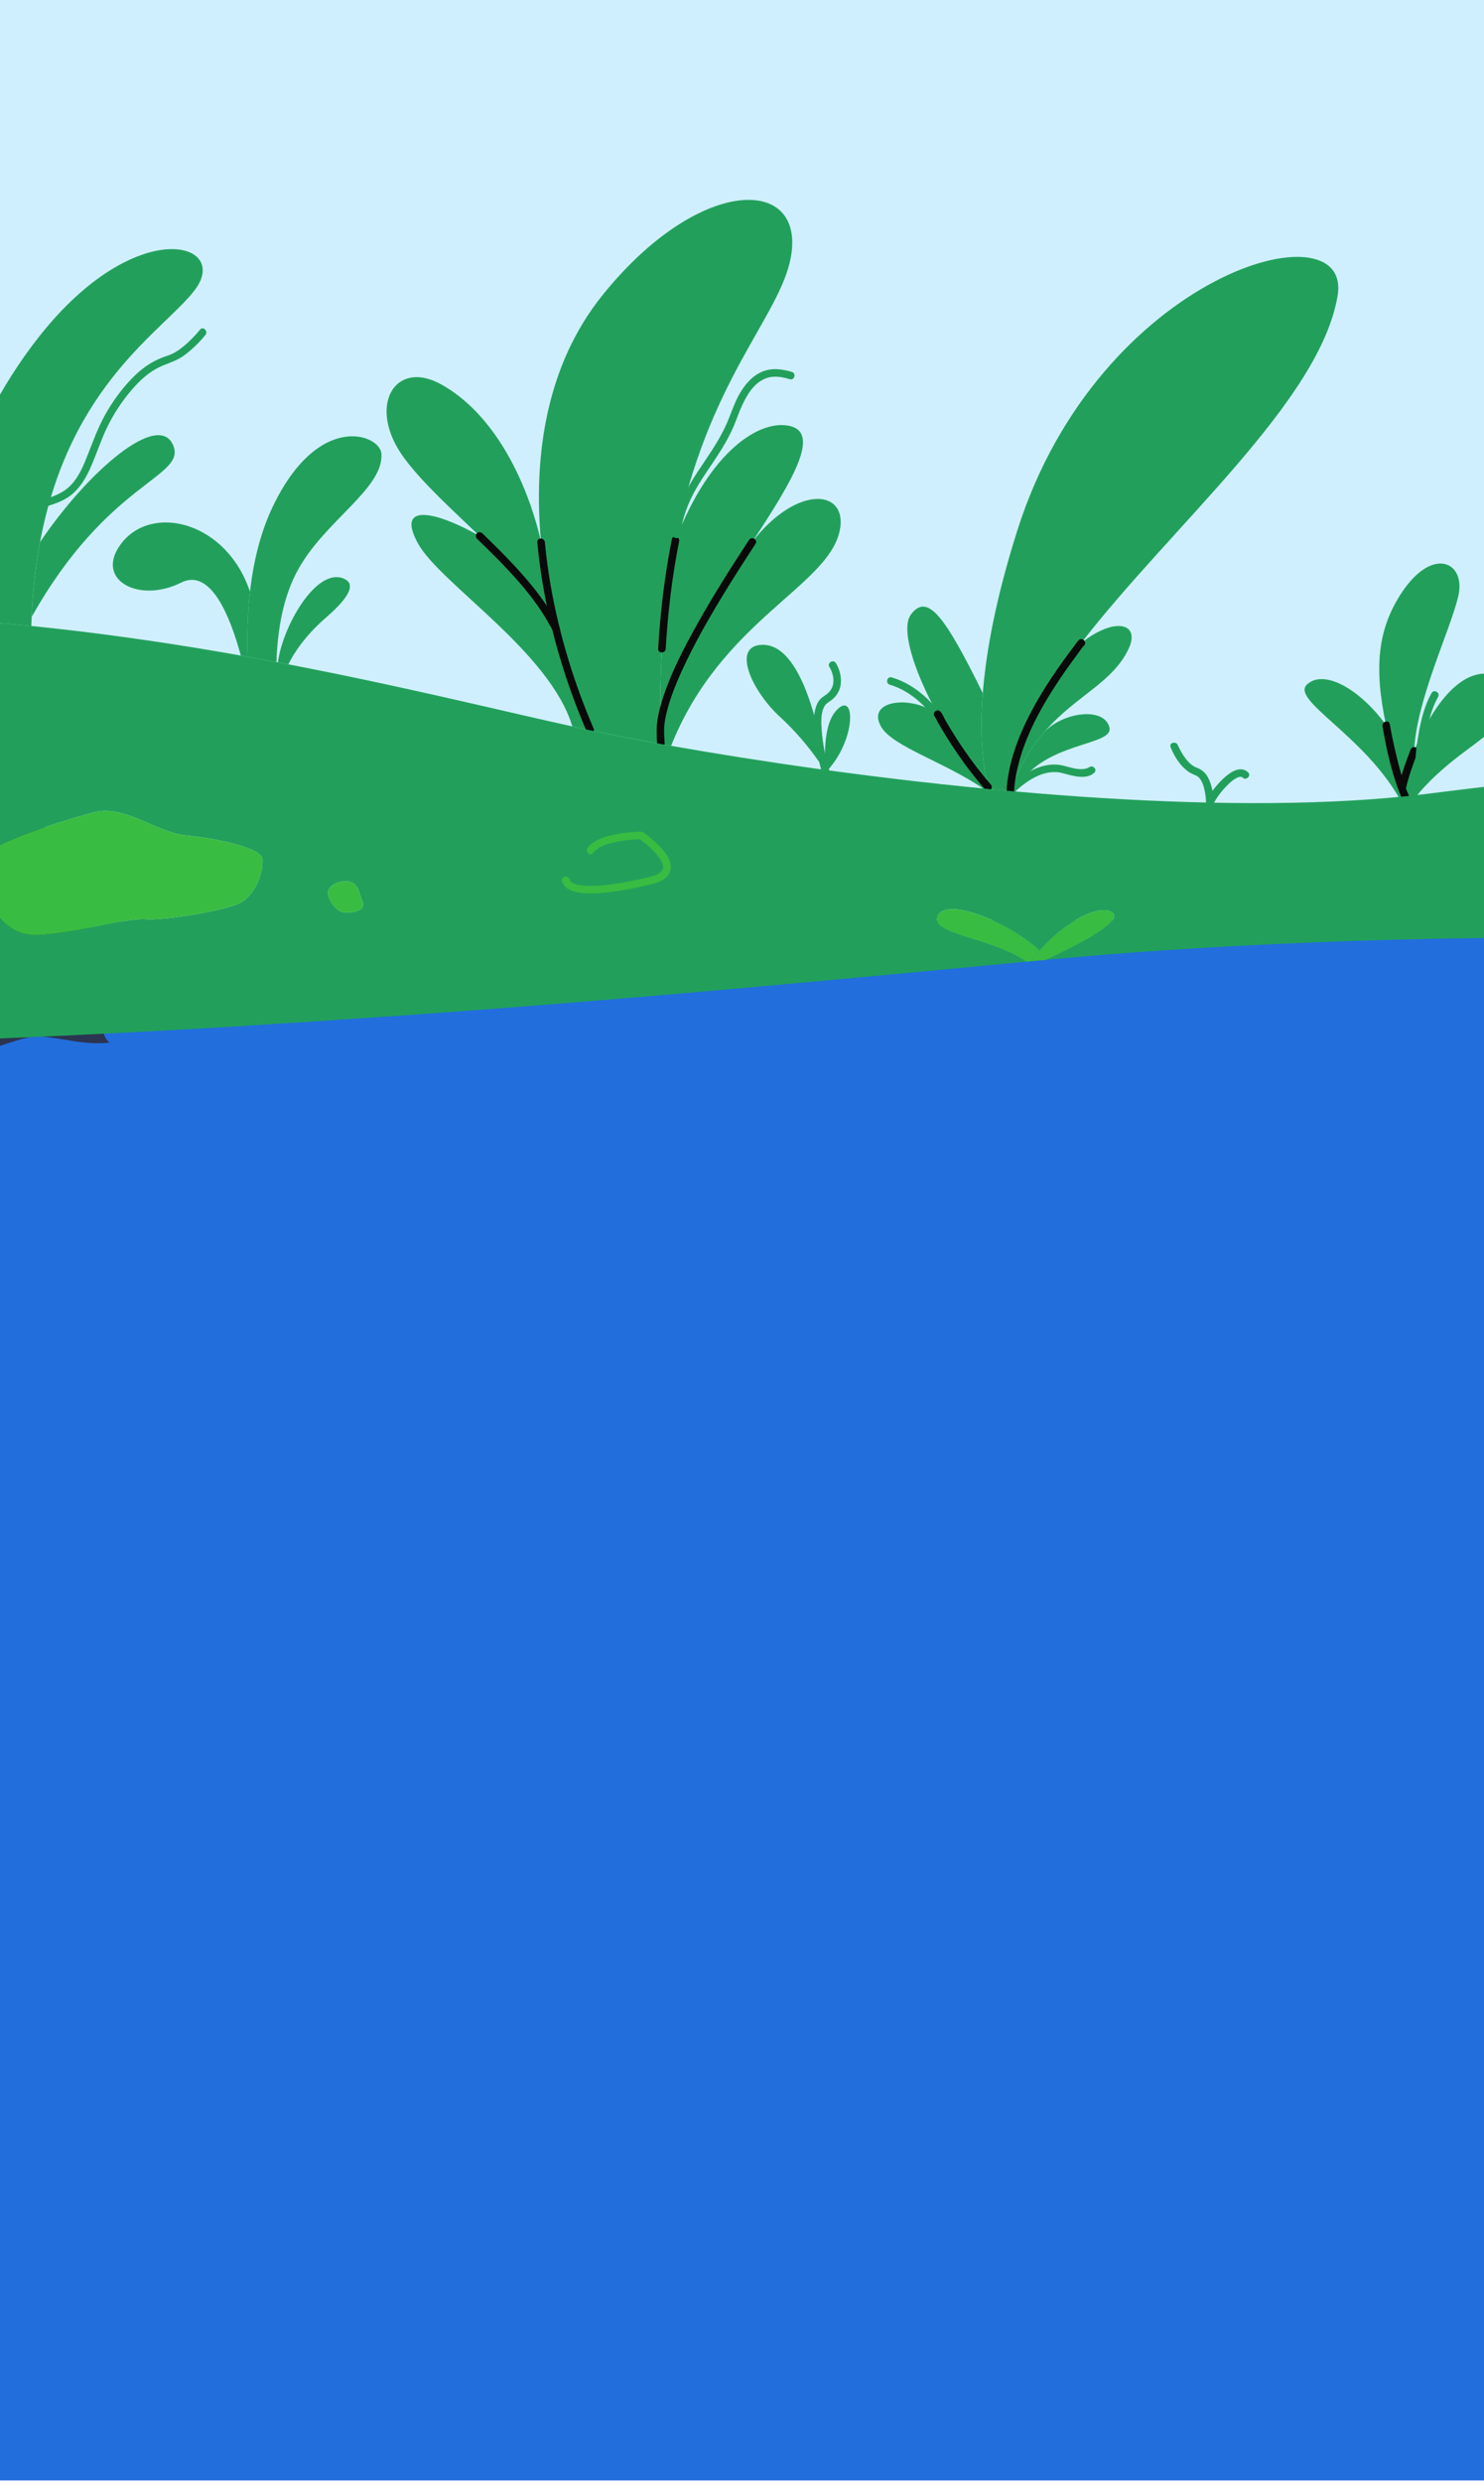 <svg width="375" height="627" viewBox="0 0 375 627" fill="none" xmlns="http://www.w3.org/2000/svg">
<path d="M608 286.378L-356 241.652V0.002H608V286.378Z" fill="#CFEFFF"/>
<path d="M608 626.608H-356V233.491L608 231.941V626.608Z" fill="#226EDD"/>
<path d="M49.294 73.17C41.643 83.371 17.639 96.785 10.115 136.946C9.038 142.684 8.305 148.964 7.992 155.862C7.96 156.608 7.929 157.367 7.909 158.138C7.54 158.1 7.17 158.068 6.8 158.03C-1.801 157.176 -10.58 156.481 -19.506 155.996C-19.506 155.996 -19.015 152.075 -17.58 145.738C-16.318 140.102 -14.316 132.559 -11.275 124.169V124.162C-6.786 111.768 -0.022 97.538 9.988 84.895C34.4 54.075 58.284 61.184 49.294 73.17Z" fill="#22A05B"/>
<path d="M256.5 199.935C256.099 199.896 255.697 199.865 255.295 199.826C255.295 199.826 255.295 199.826 255.289 199.826V199.82C255.295 199.814 255.295 199.814 255.295 199.807C257.68 193.266 260.728 188.522 263.992 184.78L263.998 184.773C269.073 179.756 278.924 178.64 280.326 183.664C281.735 188.688 262.882 187.062 256.5 199.935Z" fill="#22A05B"/>
<path d="M27.962 263.337C20.388 264.325 13.247 261.348 8.191 261.921C3.511 262.457 -4.178 266.525 -14.717 267.468C-21.5 268.074 -29.629 264.975 -38.294 265.594C-45.524 266.104 -53.232 267.902 -61.495 268.342C-68.935 268.737 -76.752 268.31 -84.836 268.59C-92.398 268.852 -100.17 269.489 -108.146 269.61C-115.796 269.719 -123.562 267.895 -131.461 267.832C-139.176 267.774 -147.075 272.671 -154.905 272.409C-162.677 272.148 -170.43 270.184 -178.195 269.687C-186.005 269.19 -193.707 267.602 -201.396 266.837C-208.001 266.18 -216.334 266.359 -225.298 265.154C-232.815 264.146 -240.39 259.805 -248.506 258.542C-256.469 257.299 -264.687 257.388 -272.313 256.017C-280.85 254.481 -288.692 252.256 -295.596 250.7C-307.965 247.914 -318.09 247.602 -319.48 245.466C-320.768 243.483 -295.603 245.517 -285.402 244.395C-286.116 236.221 -284.35 228.086 -279.135 222.016C-274.703 216.865 -268.94 213.205 -260.977 209.539C-254.639 206.619 -248.735 200.065 -240.549 198.069C-233.549 196.36 -225.279 198.235 -217.163 197.196C-209.869 196.258 -202.212 196.552 -194.185 196.144C-186.745 195.767 -179.1 190.316 -171.156 190.386C-163.633 190.45 -155.867 192.554 -148 193.02C-140.209 193.472 -135.344 193.721 -130.091 193.778C-125.226 193.829 -119.992 197.259 -112.022 197.355C-112.679 196.947 -88.63 201.168 -88.623 201.168C-89.299 194.722 -79.404 195.634 -67.718 195.946C-61.163 196.125 -53.175 193.434 -44.765 194.862C-37.516 196.093 -30.197 199.249 -22.591 200.97C-14.934 202.704 -6.881 202.666 0.183 204.477C8.618 206.644 15.523 211.586 21.618 213.23C24.914 214.117 22.83 223.865 22.734 235.883C22.625 248.513 25.469 263.464 27.962 263.337Z" fill="#2B3451"/>
<path d="M8 155.86C8.306 148.961 9.046 142.681 10.123 136.943C22.141 119.117 40.261 103.439 43.825 112.665C46.898 120.647 27.203 121.622 8 155.86Z" fill="#22A05B"/>
<path d="M255.972 200.504C259.103 197.431 263.68 194.134 268.335 195.269C270.757 195.862 274.289 197.176 276.508 195.225C277.433 194.408 276.075 193.063 275.157 193.873C275.144 193.886 275.405 193.745 275.195 193.835C275.125 193.867 274.78 194.051 274.94 193.981C274.417 194.204 273.843 194.287 273.282 194.3C271.089 194.351 269.119 193.261 266.951 193.152C262.201 192.917 257.853 195.977 254.62 199.146C253.734 200.019 255.092 201.371 255.972 200.504Z" fill="#22A05B"/>
<path d="M239.839 183.555C236.645 178.059 231.558 172.952 225.348 171.122C224.162 170.771 223.658 172.62 224.838 172.965C230.569 174.654 235.243 179.462 238.188 184.524C238.807 185.582 240.458 184.626 239.839 183.555Z" fill="#22A05B"/>
<path d="M199.838 65C197.064 80.13 178.779 95.903 170.688 136.497C168.106 149.427 166.563 164.888 166.882 183.645V183.664C166.907 185.073 166.939 186.495 166.984 187.942C163.159 187.254 159.524 186.571 156.088 185.908C153.907 185.481 151.599 185.009 149.17 184.493C145.778 176.67 142.776 168.012 140.525 158.952C140.525 158.946 140.519 158.939 140.519 158.939C138.733 151.798 137.414 144.403 136.725 136.975C136.725 136.975 136.725 136.969 136.719 136.956C134.653 114.66 138.262 92.02 152.141 74.704C176.528 44.273 203.644 44.273 199.838 65Z" fill="#22A05B"/>
<path d="M149.17 184.495C147.697 184.182 146.179 183.851 144.624 183.507C139 164.666 111.241 147.439 105.649 137.34C99.803 126.776 110.278 129.211 121.174 135.396H121.18C128.831 142.741 136.348 150.481 140.518 158.935C140.518 158.941 140.524 158.948 140.524 158.948C142.781 168.014 145.778 176.672 149.17 184.495Z" fill="#22A05B"/>
<path d="M140.518 158.941C136.348 150.487 128.831 142.74 121.181 135.402H121.174C114.193 128.695 107.11 122.319 102.36 116.026C92.407 102.835 99.688 90.46 111.592 97.161C130.884 108.038 136.546 136.078 136.718 136.951C136.724 136.964 136.724 136.97 136.724 136.97C137.413 144.404 138.733 151.8 140.518 158.941Z" fill="#22A05B"/>
<path d="M190.355 136.5C190.273 136.627 190.196 136.748 190.113 136.876C188.328 139.165 186.562 141.862 184.898 144.979C176.565 158.215 167.645 174.04 166.887 183.654C166.561 164.897 168.111 149.436 170.693 136.506C179.383 113.777 192.268 105.648 199.842 107.682C207.417 109.709 199.715 122.244 190.355 136.5Z" fill="#22A05B"/>
<path d="M168.219 163.895C168.761 154.784 169.826 145.705 171.611 136.754C171.853 135.549 170.004 135.039 169.768 136.244C167.951 145.361 166.861 154.612 166.313 163.895C166.236 165.125 168.149 165.119 168.219 163.895Z" fill="#0A0A0A"/>
<path d="M212.167 134.176C209.062 148.273 182.227 156.752 169.584 188.408C168.704 188.255 167.837 188.102 166.983 187.942C166.938 186.495 166.906 185.073 166.881 183.664V183.645C167.64 174.03 176.559 158.206 184.892 144.97C186.69 142.12 188.456 139.391 190.107 136.867C201.66 122.056 214.475 123.714 212.167 134.176Z" fill="#22A05B"/>
<path d="M167.945 187.946C167.887 186.212 167.709 184.42 167.938 182.693C168.117 181.347 168.429 180.021 168.793 178.721C169.672 175.577 170.897 172.543 172.242 169.578C175.462 162.501 179.376 155.736 183.437 149.118C185.867 145.159 188.385 141.244 190.929 137.362C191.605 136.329 189.947 135.372 189.278 136.399C184.744 143.317 180.307 150.317 176.265 157.534C172.739 163.833 169.315 170.375 167.211 177.305C166.752 178.816 166.363 180.359 166.128 181.921C165.821 183.923 165.962 185.931 166.026 187.953C166.07 189.177 167.983 189.183 167.945 187.946Z" fill="#0A0A0A"/>
<path d="M249.703 198.872C244.934 193.434 240.465 186.848 236.933 180.415C236.933 180.415 236.926 180.415 236.926 180.408C230.85 169.353 227.541 158.75 230.206 155.212C234.421 149.608 238.871 155.894 248.351 175.11C247.516 185.904 248.415 193.612 249.703 198.872Z" fill="#22A05B"/>
<path d="M338.012 74.698C333.549 101.348 296.213 132.672 273.242 162.408L273.235 162.414C263.238 175.351 255.957 188 255.294 199.814C255.294 199.82 255.294 199.82 255.288 199.827V199.833C253.458 199.667 251.628 199.502 249.805 199.323C249.766 199.176 249.735 199.03 249.696 198.883V198.877C248.408 193.61 247.509 185.909 248.351 175.115C249.18 164.525 251.679 150.957 257.137 133.807C277.819 68.871 341.901 51.471 338.012 74.698Z" fill="#22A05B"/>
<path d="M249.808 199.318C249.343 199.274 248.871 199.229 248.393 199.178C238.715 192.535 225.683 188.652 222.706 183.666C218.727 177.01 229.961 175.333 236.923 180.408C236.923 180.415 236.93 180.415 236.93 180.415C240.455 186.848 244.925 193.434 249.7 198.872V198.878C249.738 199.031 249.77 199.178 249.808 199.318Z" fill="#22A05B"/>
<path d="M250.376 198.195C247.877 195.332 245.569 192.304 243.427 189.167C242.375 187.624 241.355 186.049 240.379 184.449C239.869 183.62 239.372 182.779 238.887 181.937C238.492 181.255 238.154 180.292 237.606 179.731C236.745 178.851 235.394 180.203 236.254 181.083C236.465 181.3 236.65 181.867 236.809 182.148C237.045 182.568 237.287 182.989 237.529 183.404C237.995 184.207 238.473 184.997 238.958 185.788C239.965 187.427 241.017 189.033 242.107 190.614C244.249 193.713 246.545 196.71 249.025 199.54C249.834 200.478 251.18 199.12 250.376 198.195Z" fill="#0A0A0A"/>
<path d="M285.256 163.754C281.259 172.47 271.982 175.626 264 184.781L263.993 184.787C260.723 188.53 257.681 193.273 255.297 199.815C255.96 188.001 263.235 175.358 273.238 162.415L273.244 162.409C281.654 155.759 288.17 157.404 285.256 163.754Z" fill="#22A05B"/>
<path d="M272.565 161.735C272.106 162.194 271.743 162.8 271.348 163.316C270.812 164.024 270.277 164.738 269.754 165.452C268.816 166.733 267.892 168.021 266.993 169.328C265.246 171.866 263.582 174.461 262.052 177.132C259.336 181.876 256.977 186.906 255.581 192.204C255.224 193.556 254.93 194.926 254.72 196.31C254.612 197.011 254.522 197.719 254.452 198.42C254.42 198.72 254.363 199.045 254.376 199.345C254.395 199.785 254.465 199.479 254.471 199.332C254.459 199.511 254.344 199.613 254.344 199.823C254.344 201.053 256.256 201.053 256.256 199.823C256.212 199.976 256.174 200.135 256.129 200.288C256.161 200.212 256.193 200.135 256.225 200.059C256.244 199.893 256.263 199.74 256.276 199.574C256.295 199.307 256.314 199.039 256.339 198.765C256.39 198.191 256.454 197.617 256.537 197.05C256.709 195.87 256.945 194.697 257.226 193.537C257.831 191.05 258.654 188.627 259.636 186.268C261.81 181.034 264.73 176.106 267.892 171.413C268.829 170.023 269.792 168.646 270.78 167.288C271.297 166.574 271.826 165.86 272.355 165.152C272.859 164.476 273.337 163.673 273.936 163.074C274.791 162.213 273.439 160.861 272.565 161.735Z" fill="#0A0A0A"/>
<path d="M370.371 189.685C362.147 195.735 358.468 200.383 357.658 201.48C356.345 201.569 355.019 201.658 353.68 201.729C353.903 200.657 354.158 199.561 354.451 198.451V198.445C355.197 195.57 356.179 192.586 357.346 189.672C361.968 178.164 369.587 167.829 378.124 170.628C389.67 174.409 379.82 182.735 370.371 189.685Z" fill="#22A05B"/>
<path d="M368.515 150.531C366.519 159.221 357.969 176.562 357.344 189.677C356.178 192.584 355.196 195.575 354.45 198.45C352.633 192.782 351.236 187.739 350.255 183.199C347.118 168.644 348.259 159.214 353.672 150.537C361.737 137.62 370.51 141.841 368.515 150.531Z" fill="#22A05B"/>
<path d="M354.456 198.444C354.163 199.56 353.908 200.657 353.685 201.728C353.672 201.734 353.653 201.734 353.64 201.734C344.408 185.495 325.976 176.824 330.318 172.871C334.577 168.995 343.637 174.038 350.267 183.194C351.243 187.739 352.639 192.776 354.456 198.444Z" fill="#22A05B"/>
<path d="M149.999 184.01C145.032 172.527 141.36 160.433 139.186 148.115C138.536 144.424 138.032 140.707 137.681 136.97C137.567 135.753 135.654 135.746 135.769 136.97C136.986 150.015 140.028 162.881 144.465 175.205C145.651 178.501 146.952 181.759 148.341 184.979C148.832 186.101 150.484 185.132 149.999 184.01Z" fill="#0A0A0A"/>
<path d="M121.177 136.353C120.954 136.257 120.731 136.168 120.508 136.073C124.269 139.688 127.98 143.36 131.391 147.319C133.017 149.206 134.572 151.164 135.994 153.21C136.664 154.179 137.308 155.161 137.913 156.169C138.232 156.704 138.545 157.24 138.844 157.788C139.093 158.234 139.45 158.732 139.603 159.21C139.979 160.377 141.828 159.879 141.445 158.7C141.082 157.571 140.298 156.443 139.699 155.435C139.055 154.345 138.36 153.287 137.639 152.248C136.122 150.067 134.47 147.982 132.736 145.968C130.932 143.876 129.045 141.862 127.107 139.892C126.144 138.91 125.168 137.941 124.187 136.978C123.696 136.493 123.198 136.015 122.707 135.537C122.293 135.135 121.808 134.44 121.177 134.44C119.947 134.44 119.94 136.353 121.177 136.353Z" fill="#0A0A0A"/>
<path d="M349.344 183.451C350.415 189.763 351.869 196.241 354.432 202.126C354.923 203.254 356.574 202.279 356.083 201.163C354.457 197.44 353.437 193.436 352.525 189.483C352.028 187.315 351.563 185.135 351.193 182.948C350.982 181.73 349.14 182.246 349.344 183.451Z" fill="#0A0A0A"/>
<path d="M356.431 189.423C355.328 192.286 354.25 195.212 353.536 198.202C353.249 199.401 355.092 199.911 355.379 198.713C356.093 195.722 357.17 192.802 358.273 189.933C358.458 189.449 358.069 188.881 357.604 188.754C357.068 188.607 356.616 188.939 356.431 189.423Z" fill="#0A0A0A"/>
<path d="M471.268 192.885C470.49 192.872 469.712 192.853 468.934 192.84C468.947 192.904 468.966 192.961 468.985 193.019C468.896 192.961 468.8 192.897 468.711 192.84C433.785 192.298 395.384 196.13 361.224 200.465C356.232 201.097 351.035 201.594 345.654 201.97C344.341 202.059 343.015 202.148 341.676 202.219C341.657 202.225 341.644 202.225 341.625 202.225C315.497 203.736 285.621 202.518 256.503 199.936C256.102 199.904 255.7 199.866 255.298 199.828C255.298 199.828 255.298 199.828 255.292 199.828C253.462 199.662 251.632 199.496 249.809 199.318C249.344 199.273 248.865 199.235 248.394 199.177C219.448 196.366 191.676 192.317 169.59 188.409C168.711 188.25 167.843 188.103 166.989 187.944C163.164 187.261 159.523 186.573 156.087 185.91C153.906 185.483 151.598 185.011 149.169 184.494C147.703 184.182 146.185 183.85 144.623 183.506C113.108 176.563 64.373 163.856 7.916 158.137C7.547 158.099 7.177 158.067 6.807 158.029C-1.794 157.168 -10.573 156.48 -19.499 155.995C-19.786 155.982 -20.085 155.963 -20.379 155.95C-53.488 154.204 -88.573 155.345 -123.9 161.657C-128.867 162.543 -133.713 163.455 -138.431 164.392C-138.762 164.456 -139.094 164.519 -139.425 164.589C-149.664 166.63 -159.317 168.772 -168.403 170.972C-170.118 171.386 -171.807 171.807 -173.484 172.228C-210.354 181.479 -236.782 193.261 -255.921 199.994C-308.03 218.33 -356 221.639 -356 221.639V244.802C-338.645 249.08 -195.537 263.183 -91.895 264.369C-92.551 263.954 -108.401 253.887 -101.107 254.588C-93.833 255.29 -91.971 263.935 -91.882 264.369C-91.876 264.369 -91.876 264.369 -91.869 264.369C-91.805 264.075 -90.798 259.842 -89.07 255.379C-87.342 250.916 -84.894 246.217 -81.929 244.999C-75.987 242.551 -91.404 263.731 -91.863 264.369C-91.493 264.005 -84.429 257.062 -80.565 256.718C-76.618 256.361 -82.618 262.787 -91.805 264.369C-81.521 264.483 -70.957 264.445 -60.138 264.222C-18.708 263.38 21.758 261.563 59.916 259.281L73.509 258.388L84.163 257.693L99.873 256.66L100.618 256.616L100.772 256.603C164.732 252.07 220.028 246.619 259.321 242.946C250.721 236.87 235.362 236.252 236.898 231.604C238.664 226.236 255.439 233.134 262.72 240.084C269.765 231.872 279.175 228.059 281.369 230.833C283.511 233.542 267.903 240.83 264.237 242.494C265.876 242.334 267.476 242.194 269.051 242.047C307.273 238.534 371.189 235.353 441.672 237.553C436.609 235.143 428.474 230.845 432.829 229.94C437.457 228.971 442.195 234.741 444.235 237.629C444.522 237.635 444.809 237.648 445.102 237.661C444.088 227.116 449.769 221.849 451.529 226.236C452.415 228.454 450.987 231.547 449.278 234.154C451.675 231.757 454.914 229.494 458.389 229.94C464.388 230.705 460.741 234.932 450.789 237.859C464.382 238.369 478.185 239.083 492.065 240.039C490.159 238.196 488.762 236.195 489.228 234.537C490.235 230.979 494.94 233.593 497.918 240.453C499.703 240.587 501.488 240.721 503.273 240.862C505.141 239.038 507.577 237.489 510.204 237.922C512.646 238.33 511.122 239.765 508.552 241.282C542.197 244.068 575.981 248.334 608 254.582V210.01C588.695 201.396 499.576 193.497 471.268 192.885ZM-176.092 258.49C-191.349 255.634 -209.028 245.707 -198.017 247.129C-187.867 248.442 -177.781 257.005 -176.276 258.318C-177.902 256.724 -189.531 245.184 -185.241 242.87C-180.657 240.396 -176.155 258.222 -176.098 258.484C-176.092 258.49 -176.092 258.49 -176.092 258.49C-173.879 248.194 -169.27 241.805 -157.902 241.097C-146.54 240.383 -167.293 250.323 -176.092 258.49ZM87.274 222.633C90.685 222.633 90.609 225.477 91.591 227.779C92.572 230.087 88.83 230.801 86.707 230.444C84.571 230.087 82.799 226.892 82.799 225.12C82.799 225.12 83.863 222.633 87.274 222.633ZM36.645 232.222C32.029 231.865 21.025 235.417 10.071 236.182C-0.888 236.96 -3.923 225.158 -6.078 219.433C-7.984 214.396 15.701 207.37 23.601 205.241C31.494 203.111 39.132 210.207 46.999 211.03C54.867 211.846 66.113 214.116 66.324 217.099C66.534 220.083 64.692 226.892 59.368 228.665C54.038 230.444 41.261 232.573 36.645 232.222Z" fill="#22A05B"/>
<path d="M208.68 195.066C216.529 187.007 216.261 173.899 211.224 179.605C207.348 183.992 208.68 195.066 208.68 195.066Z" fill="#22A05B"/>
<path d="M208.68 195.066C208.68 195.066 204.823 162.99 192.849 162.895C184.688 162.825 189.827 174.448 197.146 181.142C204.421 187.792 208.68 195.066 208.68 195.066Z" fill="#22A05B"/>
<path d="M75.418 143.722C71.593 150.55 70.152 158.845 69.846 167.254C67.442 166.802 65.007 166.355 62.552 165.909C62.393 160.828 62.508 155.198 63.164 149.485V149.479C64.012 142.102 65.759 134.579 68.966 127.891C80.519 103.861 96.044 109.708 96.382 114.617C96.981 123.345 82.323 131.385 75.418 143.722Z" fill="#22A05B"/>
<path d="M63.169 149.488C62.512 155.207 62.398 160.83 62.557 165.912C61.996 165.81 61.428 165.714 60.855 165.612C58.145 155.602 53.21 143.444 45.776 147.174C35.084 152.542 23.825 146.479 30.532 137.451C38.291 127.02 57.316 131.77 63.169 149.488Z" fill="#22A05B"/>
<path d="M82.355 156.027C76.974 160.7 74.188 165.144 72.855 167.828C71.995 167.662 71.127 167.496 70.254 167.331C71.147 158.978 79.709 143.154 86.888 146.176C90.796 147.827 86.474 152.456 82.355 156.027Z" fill="#22A05B"/>
<path d="M-0.347 143.442C0.412 140.344 1.241 137.162 2.72 134.319C3.561 132.699 4.683 131.214 6.182 130.251C9.746 127.962 14.381 127.816 17.824 125.17C20.227 123.321 21.764 120.675 22.962 117.933C24.346 114.771 25.417 111.481 26.877 108.357C28.567 104.755 30.798 101.363 33.399 98.354C35.14 96.339 37.097 94.49 39.424 93.177C41.688 91.901 44.244 91.43 46.374 89.893C48.427 88.408 50.301 86.591 51.908 84.62C52.679 83.677 51.334 82.312 50.556 83.269C49.205 84.927 47.655 86.482 45.979 87.815C44.869 88.695 43.696 89.402 42.351 89.849C41.369 90.174 40.4 90.55 39.469 91.002C37.18 92.112 35.159 93.719 33.393 95.536C30.703 98.303 28.35 101.554 26.488 104.927C24.748 108.077 23.517 111.456 22.21 114.796C21.12 117.57 19.928 120.477 17.817 122.645C14.591 125.947 9.676 126.1 5.793 128.268C0.686 131.125 -0.889 137.691 -2.177 142.939C-2.483 144.131 -0.64 144.641 -0.347 143.442Z" fill="#22A05B"/>
<path d="M171.876 135C172.418 130.939 173.827 127.101 175.848 123.55C177.709 120.279 179.966 117.257 181.968 114.075C183.027 112.392 184.015 110.665 184.869 108.867C185.864 106.782 186.54 104.569 187.502 102.472C188.733 99.788 190.499 96.778 193.387 95.631C195.453 94.808 197.519 95.191 199.591 95.796C200.777 96.147 201.28 94.298 200.101 93.954C198.067 93.355 195.931 92.991 193.833 93.489C190.818 94.209 188.605 96.6 187.069 99.169C185.845 101.222 185.08 103.447 184.2 105.653C183.403 107.674 182.402 109.613 181.305 111.481C179.291 114.904 176.9 118.079 174.847 121.471C172.322 125.66 170.62 130.136 169.963 134.994C169.893 135.51 170.454 135.944 170.919 135.95C171.493 135.963 171.806 135.51 171.876 135Z" fill="#22A05B"/>
<path d="M73.508 258.389C73.514 258.408 73.514 258.421 73.521 258.44C77.091 258.211 80.636 257.981 84.149 257.739C84.155 257.726 84.155 257.707 84.162 257.694L73.508 258.389ZM99.871 256.662V256.668C100.12 256.649 100.368 256.63 100.617 256.617L99.871 256.662ZM444.233 237.63C443.379 237.605 442.525 237.573 441.677 237.554C443.653 238.491 445.164 239.148 445.273 239.192C445.228 239.122 444.858 238.51 444.233 237.63ZM445.1 237.662C445.139 238.159 445.203 238.669 445.279 239.192C447.281 238.797 449.124 238.344 450.788 237.86C448.888 237.79 446.988 237.719 445.1 237.662ZM497.916 240.455C495.966 240.314 494.015 240.174 492.064 240.04C495.149 243.03 499.581 245.606 499.581 245.606C499.147 243.693 498.573 241.972 497.916 240.455ZM503.272 240.863C501.085 242.979 499.663 245.466 499.587 245.6C499.791 245.517 505.108 243.324 508.551 241.283C506.791 241.143 505.032 241.003 503.272 240.863Z" fill="#22A05B"/>
<path d="M86.705 230.445C84.576 230.094 82.797 226.894 82.797 225.121C82.797 225.121 83.862 222.635 87.279 222.635C90.69 222.635 90.607 225.478 91.589 227.786C92.571 230.088 88.828 230.802 86.705 230.445Z" fill="#39BC42"/>
<path d="M59.367 228.667C54.043 230.446 41.26 232.575 36.65 232.224C32.034 231.874 21.03 235.419 10.077 236.19C-0.883 236.961 -3.918 225.16 -6.073 219.441C-7.979 214.398 15.706 207.372 23.606 205.243C31.505 203.113 39.137 210.209 47.005 211.032C54.872 211.848 66.119 214.117 66.329 217.101C66.533 220.085 64.691 226.894 59.367 228.667Z" fill="#39BC42"/>
<path d="M264.236 242.494C263.031 242.603 261.807 242.718 260.57 242.832C261.253 241.87 261.967 240.952 262.719 240.084C269.758 231.873 279.168 228.066 281.361 230.833C283.51 233.543 267.902 240.83 264.236 242.494Z" fill="#39BC42"/>
<path d="M262.716 240.083C261.97 240.95 261.25 241.868 260.567 242.831C260.159 242.876 259.738 242.908 259.318 242.946H259.311C250.704 236.87 235.352 236.251 236.882 231.604C238.661 226.235 255.435 233.134 262.716 240.083Z" fill="#39BC42"/>
<path d="M149.854 215.476C150.912 214.124 152.614 213.486 154.215 213.034C155.917 212.556 157.677 212.281 159.436 212.128C160.055 212.071 160.667 212.033 161.285 212.007C161.445 212.001 161.61 212.014 161.77 211.995C162.242 211.931 161.54 212.058 161.489 211.861C161.508 211.956 161.897 212.154 161.974 212.211C162.369 212.505 162.529 212.632 162.988 213.008C164.033 213.869 165.041 214.8 165.92 215.833C166.348 216.336 166.743 216.872 167.062 217.446C167.298 217.879 167.527 218.472 167.559 218.829C167.604 219.346 167.54 219.639 167.221 220.041C166.826 220.538 166.112 220.889 165.493 221.118C164.205 221.584 162.828 221.839 161.496 222.132C159.953 222.476 158.404 222.782 156.848 223.044C153.953 223.534 150.97 223.923 148.024 223.764C146.698 223.694 144.281 223.471 143.886 222.125C143.535 220.946 141.687 221.45 142.044 222.636C142.579 224.433 144.422 225.179 146.124 225.466C148.732 225.906 151.429 225.696 154.036 225.377C157.447 224.956 160.82 224.287 164.161 223.477C165.991 223.037 168.241 222.425 169.14 220.57C170.568 217.631 167.476 214.462 165.506 212.658C164.633 211.854 163.702 211.07 162.726 210.394C162.114 209.973 161.457 210.088 160.743 210.126C158.62 210.248 156.478 210.509 154.412 211.019C152.308 211.535 149.905 212.358 148.521 214.13C147.75 215.08 149.095 216.445 149.854 215.476Z" fill="#39BC42"/>
<path d="M359.624 191.348C359.745 189.505 360.001 187.669 360.319 185.852C360.906 182.498 361.716 179.036 363.399 176.046C364.004 174.975 362.353 174.006 361.747 175.083C359.981 178.22 359.095 181.822 358.477 185.342C358.126 187.325 357.845 189.333 357.712 191.348C357.629 192.578 359.541 192.578 359.624 191.348Z" fill="#22A05B"/>
<path d="M209.605 194.812C208.642 191.541 207.928 188.124 207.66 184.719C207.507 182.755 207.348 180.345 208.266 178.547C208.757 177.578 209.599 177.336 210.478 176.558C211.498 175.653 212.206 174.416 212.417 173.071C212.71 171.203 212.219 169.131 211.231 167.518C210.587 166.472 208.935 167.428 209.579 168.48C210.294 169.641 210.765 171.209 210.555 172.65C210.364 173.982 209.522 175.015 208.406 175.723C207.584 176.239 206.959 176.845 206.532 177.731C205.588 179.708 205.576 182.073 205.709 184.215C205.856 186.606 206.258 188.991 206.761 191.337C207.048 192.67 207.367 194.002 207.75 195.315C208.107 196.501 209.956 195.998 209.605 194.812Z" fill="#22A05B"/>
<path d="M295.803 188.76C296.683 190.928 298.015 193.146 299.858 194.613C300.502 195.123 301.171 195.493 301.936 195.78C302.465 195.977 302.867 196.264 303.218 196.723C303.996 197.756 304.321 199.12 304.531 200.37C304.665 201.154 304.748 201.958 304.748 202.761C304.754 203.666 306.093 204.119 306.533 203.245C307.458 201.403 308.777 199.707 310.244 198.266C310.926 197.597 311.665 196.94 312.526 196.513C313.081 196.239 313.629 196.086 314.018 196.449C314.917 197.291 316.269 195.939 315.37 195.097C313.534 193.376 311.111 194.932 309.581 196.27C307.7 197.915 306.004 200.045 304.882 202.283C305.475 202.442 306.068 202.602 306.667 202.767C306.654 200.702 306.291 198.496 305.379 196.634C304.748 195.34 303.792 194.441 302.446 193.95C300.999 193.421 299.928 192.158 299.093 190.909C298.685 190.296 298.315 189.653 297.99 188.996C297.888 188.785 297.786 188.581 297.69 188.371C297.658 188.295 297.626 188.224 297.594 188.148C297.601 188.161 297.69 188.384 297.645 188.269C297.193 187.128 295.337 187.619 295.803 188.76Z" fill="#22A05B"/>
</svg>
